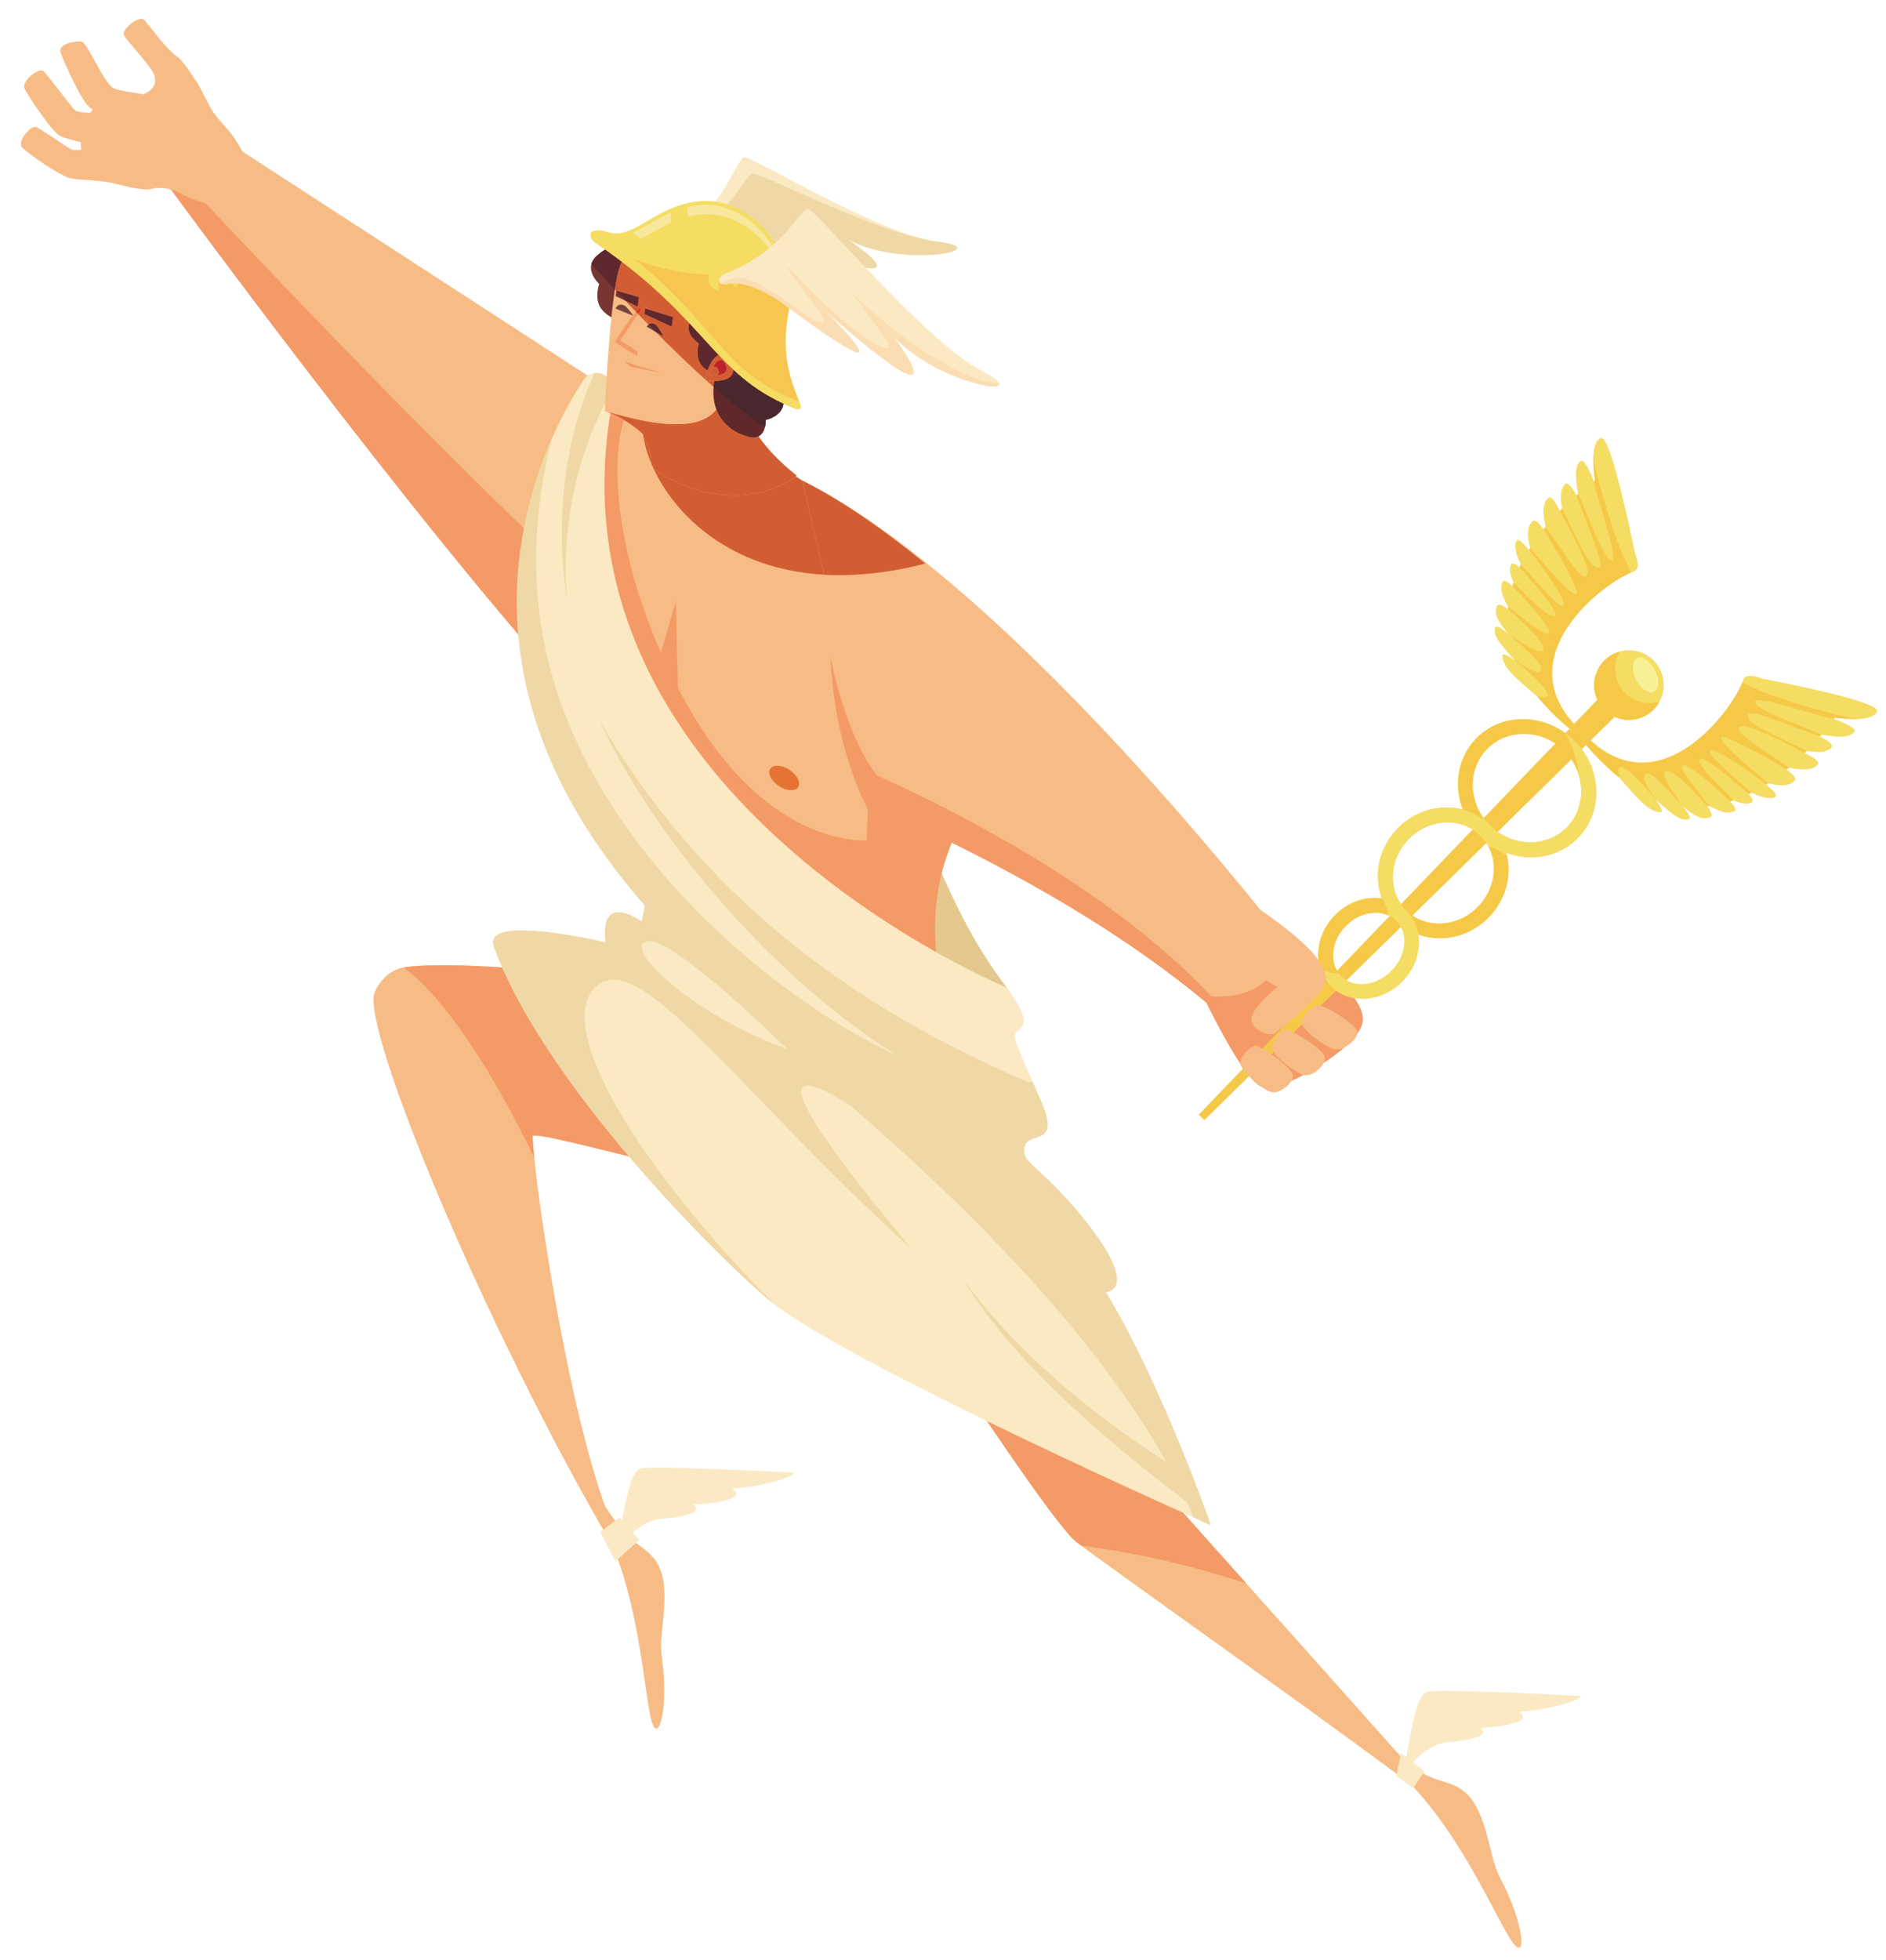 <?xml version="1.0" encoding="UTF-8" standalone="no"?>
<!DOCTYPE svg PUBLIC "-//W3C//DTD SVG 1.1//EN" "http://www.w3.org/Graphics/SVG/1.1/DTD/svg11.dtd">
<svg width="100%" height="100%" viewBox="0 0 619 643" version="1.1" xmlns="http://www.w3.org/2000/svg" xmlns:xlink="http://www.w3.org/1999/xlink" xml:space="preserve" xmlns:serif="http://www.serif.com/" style="fill-rule:evenodd;clip-rule:evenodd;stroke-linejoin:round;stroke-miterlimit:2;">
    <g transform="matrix(1,0,0,1,-624,-106)">
        <g id="Zyklop">
        </g>
        <g id="Schaf" transform="matrix(3.41,-2.395,2.395,3.41,-2203.48,918.256)">
            <g id="Schaaf-Füße" serif:id="Schaaf Füße">
            </g>
            <g id="Schaaf-Körper" serif:id="Schaaf Körper">
            </g>
            <g id="Schaaf-Kopf" serif:id="Schaaf Kopf">
            </g>
        </g>
        <g id="Hermes-evil" serif:id="Hermes evil">
        </g>
        <g id="Hermes-nett" serif:id="Hermes nett" transform="matrix(4.167,0,0,4.167,51.485,-2465.95)">
            <path d="M184.609,637.192C183.108,638.259 184.588,639.569 184.588,639.569C184.588,639.569 184.152,640.77 184.773,641.559C185.386,642.338 186.498,642.594 186.498,642.594L189.954,641.591C189.954,641.591 190.031,639.517 188.789,637.948C186.626,635.218 184.609,637.192 184.609,637.192Z" style="fill:rgb(119,54,50);fill-rule:nonzero;"/>
            <path d="M203.038,669.375C210.575,681.136 211.209,687.829 216.692,694.971L208.05,697.726L203.038,669.375Z" style="fill:rgb(229,200,142);fill-rule:nonzero;"/>
            <path d="M261.709,750.736C260.911,750.687 250.239,750.138 249.741,750.438C249.242,750.736 248.843,751.385 248.045,756.222L248.394,756.472C248.544,755.873 250.115,754.489 251.312,754.39C255.351,754.053 253.967,753.268 253.967,753.268C258.829,752.931 256.997,751.996 256.997,751.996C259.989,751.796 262.507,750.786 261.709,750.736Z" style="fill:rgb(250,233,194);fill-rule:nonzero;"/>
            <path d="M199.747,733.157C198.949,733.108 188.277,732.56 187.778,732.858C187.28,733.157 186.881,733.806 186.083,738.644L186.432,738.893C186.582,738.294 188.152,736.91 189.349,736.811C193.389,736.474 192.005,735.689 192.005,735.689C196.867,735.352 195.034,734.417 195.034,734.417C198.026,734.218 200.545,733.207 199.747,733.157Z" style="fill:rgb(250,233,194);fill-rule:nonzero;"/>
            <path d="M183.39,672.467C170.125,658.005 149.778,630.677 149.778,630.677L151.773,626.089L185.285,647.831L183.39,672.467Z" style="fill:rgb(247,188,133);fill-rule:nonzero;"/>
            <path d="M150.229,629.639L149.778,630.677C149.778,630.677 170.125,658.604 183.39,673.066L184.047,663.925C171.185,651.978 155.799,635.626 150.229,629.639Z" style="fill:rgb(244,154,103);fill-rule:nonzero;"/>
            <path d="M213.311,701.691C209.621,690.619 210.818,685.532 213.012,681.044C214.306,678.397 212.852,668.503 205.831,659.7C200.949,653.579 192.666,651.322 184.687,647.134C184.687,647.134 177.206,664.787 185.485,679.947C193.763,695.108 213.311,701.691 213.311,701.691Z" style="fill:rgb(247,188,133);fill-rule:nonzero;"/>
            <path d="M208.535,699.705L212.046,697.4C209.977,689.217 211.473,685.206 213.361,681.344C213.697,680.656 213.497,679.179 213.413,677.66L206.03,673.9C206.03,673.9 205.736,680.42 205.121,697.987C206.353,698.65 207.508,699.225 208.535,699.705Z" style="fill:rgb(244,154,103);fill-rule:nonzero;"/>
            <path d="M208.799,682.691C205.416,684.483 197.824,683.351 191.967,673.489C186.273,663.901 184.562,652.844 187.313,648.444C186.438,648.024 185.56,647.592 184.687,647.134C184.687,647.134 177.206,664.787 185.485,679.947C193.763,695.108 213.312,701.691 213.312,701.691C211.184,695.308 208.422,686.127 208.799,682.691Z" style="fill:rgb(244,154,103);fill-rule:nonzero;"/>
            <path d="M185.534,738.743C175.859,722.286 165.886,698.399 166.883,695.406C167.064,694.864 167.86,693.555 169.278,693.368C175.012,692.614 192.694,694.738 202.739,697.352L205.781,712.113C196.605,711.215 179.367,705.989 179.351,706.677C179.301,708.772 181.944,728.171 185.534,737.098L185.534,738.743Z" style="fill:rgb(247,188,133);fill-rule:nonzero;"/>
            <path d="M179.47,708.366C179.386,707.545 179.344,706.955 179.351,706.677C179.367,705.989 196.605,711.215 205.781,712.113L202.739,697.352C192.694,694.738 175.012,692.614 169.278,693.368L169.182,693.391C172.223,695.618 175.943,701.052 179.47,708.366Z" style="fill:rgb(244,154,103);fill-rule:nonzero;"/>
            <path d="M206.38,715.953C214.059,727.622 220.543,737.297 222.138,738.594C223.734,739.89 247.472,756.646 249.766,758.74L250.165,758.242C250.165,758.242 230.217,735.9 229.319,734.903C228.422,733.905 218.348,711.365 218.348,711.365L206.38,715.953Z" style="fill:rgb(247,188,133);fill-rule:nonzero;"/>
            <path d="M222.138,738.594C222.219,738.659 222.371,738.775 222.561,738.916C226.616,739.412 231.017,740.398 235.55,741.876C232.261,738.192 229.632,735.251 229.319,734.903C228.422,733.905 218.348,711.365 218.348,711.365L206.38,715.953C214.06,727.622 220.543,737.297 222.138,738.594Z" style="fill:rgb(244,154,103);fill-rule:nonzero;"/>
            <path d="M176.309,691.817C180.697,703.585 196.068,718.231 198.55,720.042C205.931,725.428 232.76,737.297 232.76,737.297C232.76,737.297 228.97,726.325 224.482,718.945C224.482,718.945 227.659,718.879 221.988,712.263C218.997,708.772 217.799,708.772 218.099,707.475C218.398,706.179 221.091,707.675 219.296,703.685C218.537,701.999 217.903,700.527 217.424,699.298C216.769,697.62 219.586,698.985 216.692,694.971C216.692,694.971 179.213,679.585 185.775,648.075C185.853,647.698 185.717,647.307 185.415,647.067L185.05,646.778C184.5,646.41 183.759,646.555 183.388,647.104C180.567,651.288 170.991,668.515 188.576,688.524L188.078,690.12C188.078,690.12 184.886,687.627 185.385,691.717C185.385,691.717 175.228,688.918 176.309,691.817Z" style="fill:rgb(250,233,194);fill-rule:nonzero;"/>
            <path d="M221.988,712.263C218.997,708.772 217.799,708.772 218.099,707.475C218.16,707.211 218.321,707.066 218.523,706.963C196.381,696.528 196.148,689.985 187.315,687.031C187.721,687.527 188.137,688.025 188.576,688.525L188.078,690.12C188.078,690.12 184.886,687.627 185.385,691.717C185.385,691.717 175.228,688.918 176.309,691.817C180.598,703.319 195.371,717.563 198.355,719.893C187.429,708.825 181.239,698.297 184.173,695.059C187.541,691.341 195.204,702.885 209.247,715.604C183.215,684.561 223.347,718.741 226.342,722.266C225.742,721.114 225.119,719.993 224.482,718.945C224.482,718.945 227.659,718.879 221.988,712.263Z" style="fill:rgb(239,216,165);fill-rule:nonzero;"/>
            <path d="M182.093,664.688C182.093,664.688 180.815,656.026 185.77,647.678C185.727,647.441 185.61,647.221 185.415,647.067L185.05,646.778C184.797,646.608 184.502,646.553 184.222,646.591C181.221,653.212 181.343,660.028 182.093,664.688Z" style="fill:rgb(239,216,165);fill-rule:nonzero;"/>
            <path d="M224.482,718.945C224.482,718.945 216.414,712.57 210.743,705.954C207.751,702.463 217.799,708.772 218.099,707.475C218.398,706.179 221.091,707.675 219.296,703.685C219.095,703.239 218.904,702.811 218.722,702.395C211.351,704.023 197.818,695.725 189.524,685.932C178.353,672.741 178.629,660.896 180.825,651.838C177.622,659.237 174.589,673.049 188.19,688.525L187.928,689.759C187.928,689.759 184.587,687.316 185.086,691.404C185.086,691.404 178.805,689.904 176.802,690.71C182.897,691.107 195.186,696.345 204.086,704.009C212.902,711.602 226.078,724.131 231.411,736.694C232.271,737.08 232.76,737.297 232.76,737.297C232.76,737.297 228.97,726.325 224.482,718.945Z" style="fill:rgb(239,216,165);fill-rule:nonzero;"/>
            <path d="M200.146,654.664C195.857,651.322 195.009,647.632 195.109,644.84C195.209,642.047 185.029,649.57 185.029,649.57C185.029,649.57 188.925,650.774 188.676,654.016C193.414,657.307 198.051,656.359 200.146,654.664Z" style="fill:rgb(247,188,133);fill-rule:nonzero;"/>
            <path d="M200.589,655.059L206.429,680.346C220.194,686.53 228.997,692.814 235.281,698.698L240.317,693.493C240.317,693.493 217.843,663.636 200.589,655.059Z" style="fill:rgb(247,188,133);fill-rule:nonzero;"/>
            <path d="M205.888,678.001L206.292,680.708C220.056,686.892 228.997,692.814 235.281,698.698C235.281,698.698 228.921,688.325 205.888,678.001Z" style="fill:rgb(244,154,103);fill-rule:nonzero;"/>
            <path d="M200.255,679.19C200.485,678.839 200.181,678.231 199.575,677.831C198.968,677.433 198.289,677.394 198.058,677.745C197.826,678.096 198.13,678.704 198.737,679.104C199.344,679.502 200.023,679.541 200.255,679.19Z" style="fill:rgb(229,115,52);fill-rule:nonzero;"/>
            <path d="M208.2,679.922C204.31,677.454 202.814,668.926 202.814,668.926C202.814,668.926 202.889,679.174 208.798,685.309L208.2,679.922Z" style="fill:rgb(244,154,103);fill-rule:nonzero;"/>
            <path d="M188.901,739.915C187.716,738.483 186.956,739.167 184.038,734.155L184.338,736.249C188.302,742.907 188.078,753.08 189.05,753.305C189.557,753.422 189.976,750.813 189.499,747.47C189.237,745.638 190.509,741.859 188.901,739.915Z" style="fill:rgb(247,188,133);fill-rule:nonzero;"/>
            <path d="M252.356,758.009C250.757,757.063 250.273,757.964 245.831,754.236L246.821,756.106C252.806,761.027 256.04,770.676 257.031,770.558C257.548,770.496 257.058,767.899 255.478,764.915C254.61,763.279 254.528,759.295 252.356,758.009Z" style="fill:rgb(247,188,133);fill-rule:nonzero;"/>
            <path d="M184.674,737.839L186.17,736.698L187.741,738.456L185.871,740.14L184.674,737.839Z" style="fill:rgb(250,233,194);fill-rule:nonzero;"/>
            <path d="M248.693,758.018L249.591,756.671L247.746,755.25L247.372,757.02L248.693,758.018Z" style="fill:rgb(250,233,194);fill-rule:nonzero;"/>
            <path d="M213.261,717.947C219.595,726.725 230.068,732.809 230.068,732.809L231.514,735.95C225.43,731.412 217.201,724.58 213.261,717.947Z" style="fill:rgb(239,216,165);fill-rule:nonzero;"/>
            <path d="M184.562,673.863C190.696,687.028 205.507,701.541 216.578,704.084L218.809,702.594C204.755,696.694 192.762,687.922 184.562,673.863Z" style="fill:rgb(239,216,165);fill-rule:nonzero;"/>
            <path d="M202.3,662.467C194.917,662.038 190.617,657.822 188.892,654.163C191.117,655.649 193.312,656.211 195.222,656.211C197.263,656.212 198.98,655.57 200.064,654.729C200.241,654.841 200.417,654.952 200.59,655.066L200.589,655.059L202.3,662.467Z" style="fill:rgb(211,93,51);"/>
            <path d="M200.665,655.096C200.662,655.095 200.658,655.093 200.654,655.091C200.658,655.093 200.661,655.095 200.665,655.096ZM200.632,655.08C200.617,655.073 200.604,655.066 200.589,655.059C200.603,655.066 200.618,655.073 200.632,655.08ZM200.146,654.664C200.134,654.654 200.121,654.645 200.109,654.635C200.121,654.645 200.134,654.654 200.146,654.664ZM200.103,654.63C200.09,654.62 200.078,654.611 200.065,654.601C200.078,654.611 200.09,654.62 200.103,654.63ZM200.063,654.599C200.036,654.578 200.01,654.557 199.984,654.536C200.01,654.557 200.037,654.578 200.063,654.599ZM199.984,654.536C198.77,653.568 197.84,652.572 197.135,651.578C197.84,652.572 198.769,653.568 199.984,654.536Z" style="fill:rgb(220,148,145);fill-rule:nonzero;"/>
            <path d="M188.687,653.703C188.404,653.026 188.211,652.375 188.104,651.78C188.451,652.31 188.684,652.947 188.687,653.703Z" style="fill:rgb(211,93,51);fill-rule:nonzero;"/>
            <path d="M185.11,649.597C185.083,649.588 185.056,649.579 185.029,649.57C185.031,649.571 185.059,649.58 185.11,649.597Z" style="fill:rgb(216,134,104);fill-rule:nonzero;"/>
            <path d="M195.222,656.211C193.312,656.211 191.117,655.649 188.892,654.163C188.819,654.009 188.751,653.855 188.687,653.703C188.684,652.947 188.451,652.31 188.104,651.78C188.084,651.667 188.067,651.556 188.053,651.447C188.035,651.315 186.562,650.096 185.11,649.597C185.059,649.58 185.031,649.571 185.029,649.57C186.203,649.902 188.577,650.616 190.637,650.616C191.957,650.616 193.148,650.323 193.812,649.448C194.408,651.048 195.957,651.479 195.957,651.479C196.265,651.612 196.518,651.667 196.727,651.667C196.888,651.667 197.023,651.634 197.135,651.578C197.84,652.572 198.77,653.568 199.984,654.536C200.01,654.557 200.036,654.578 200.063,654.599C200.064,654.599 200.065,654.6 200.065,654.601C200.078,654.611 200.09,654.62 200.103,654.63C200.105,654.632 200.107,654.633 200.109,654.635C200.121,654.645 200.134,654.654 200.146,654.664L200.06,654.727C200.061,654.727 200.063,654.728 200.064,654.729C198.98,655.57 197.263,656.212 195.222,656.211Z" style="fill:rgb(211,93,51);fill-rule:nonzero;"/>
            <path d="M203.542,662.502C203.119,662.502 202.704,662.49 202.3,662.467L200.589,655.059C200.604,655.066 200.617,655.073 200.632,655.08C200.64,655.084 200.647,655.087 200.654,655.091C200.658,655.093 200.662,655.095 200.665,655.096C203.683,656.607 206.945,658.877 210.274,661.592C207.808,662.225 205.569,662.502 203.542,662.502Z" style="fill:rgb(211,93,51);fill-rule:nonzero;"/>
            <path d="M191.072,635.978C194.582,633.004 195.439,629.79 195.976,629.599C196.514,629.406 206.553,635.672 211.282,636.254C216.012,636.836 208.521,638.396 204.187,636.08C204.187,636.08 211.955,641.176 198.792,636.073C198.792,636.073 208.081,640.299 195.74,636.679C194.032,636.178 192.18,636.162 191.442,636.666C190.704,637.17 190.286,636.644 191.072,635.978Z" style="fill:rgb(250,233,194);fill-rule:nonzero;"/>
            <path d="M191.843,636.138C195.352,633.163 196.092,631.093 196.63,630.901C197.168,630.709 206.553,635.672 211.282,636.254C216.012,636.836 208.521,638.396 204.187,636.08C204.187,636.08 211.955,641.176 198.792,636.073C198.792,636.073 208.081,640.299 195.74,636.679C194.032,636.178 192.18,636.162 191.442,636.666C190.704,637.17 191.057,636.804 191.843,636.138Z" style="fill:rgb(239,216,165);fill-rule:nonzero;"/>
            <path d="M185.029,649.57C186.974,650.119 192.217,651.722 193.862,649.378C195.508,647.033 195.508,643.842 195.558,643.293C195.608,642.745 186.967,637.139 186.432,637.758C185.485,638.856 185.029,649.57 185.029,649.57Z" style="fill:rgb(247,188,133);fill-rule:nonzero;"/>
            <path d="M187.276,642.084L185.879,641.511C185.879,641.511 186.054,641.037 186.552,641.262C186.784,641.366 187.276,642.084 187.276,642.084Z" style="fill:rgb(117,69,56);fill-rule:nonzero;"/>
            <path d="M187.568,645.264L185.816,644.149C185.816,644.149 187.404,641.594 187.787,641.497C188.174,641.399 187.568,645.264 187.568,645.264Z" style="fill:rgb(244,154,103);fill-rule:nonzero;"/>
            <path d="M188.026,645.149L186.254,644.029C186.254,644.029 187.865,641.454 188.252,641.357C188.645,641.257 188.026,645.149 188.026,645.149Z" style="fill:rgb(247,188,133);fill-rule:nonzero;"/>
            <path d="M189.634,643.689L188.323,642.94C188.323,642.94 188.558,642.492 189.023,642.779C189.239,642.913 189.634,643.689 189.634,643.689Z" style="fill:rgb(117,69,56);fill-rule:nonzero;"/>
            <path d="M190.286,642.926L188.154,641.935L188.224,641.52L190.399,642.196L190.286,642.926Z" style="fill:rgb(119,54,50);fill-rule:nonzero;"/>
            <path d="M187.612,641.353L185.881,640.528L185.937,640.108L187.703,640.615L187.612,641.353Z" style="fill:rgb(119,54,50);fill-rule:nonzero;"/>
            <path d="M195.957,651.479C197.802,652.277 197.702,650.282 197.702,650.282C197.702,650.282 198.949,650.032 199.099,649.035C199.248,648.038 198.6,646.891 198.6,646.891L195.309,644.497C195.309,644.497 193.82,645.645 193.613,647.539C193.264,650.73 195.957,651.479 195.957,651.479Z" style="fill:rgb(97,40,43);fill-rule:nonzero;"/>
            <path d="M192.291,642.005C190.713,643.126 192.444,644.259 192.444,644.259C192.444,644.259 192.052,645.428 192.796,646.13C193.531,646.823 194.778,646.983 194.778,646.983L198.518,645.778C198.518,645.778 198.45,643.808 196.961,642.414C194.37,639.986 192.291,642.005 192.291,642.005Z" style="fill:rgb(119,54,50);fill-rule:nonzero;"/>
            <path d="M192.955,647.163C193.159,645.356 194.47,644.373 194.996,645.654C195.819,647.659 192.955,647.163 192.955,647.163Z" style="fill:rgb(247,188,133);fill-rule:nonzero;"/>
            <path d="M193.413,646.716C193.525,645.726 194.243,645.188 194.531,645.889C194.982,646.987 193.413,646.716 193.413,646.716Z" style="fill:rgb(225,124,82);fill-rule:nonzero;"/>
            <path d="M193.25,646.807C193.32,646.186 193.771,645.848 193.951,646.288C194.234,646.978 193.25,646.807 193.25,646.807Z" style="fill:rgb(247,188,133);fill-rule:nonzero;"/>
            <path d="M198.6,646.891L197.515,646.102L198.6,646.891ZM184.151,637.638C184.151,637.637 184.152,637.636 184.153,637.635C184.152,637.636 184.151,637.637 184.151,637.638ZM184.154,637.633C184.259,637.484 184.407,637.336 184.609,637.192C184.407,637.336 184.259,637.484 184.154,637.633Z" style="fill:rgb(220,148,145);fill-rule:nonzero;"/>
            <path d="M185.821,640.015C185.137,639.284 184.514,638.605 183.974,638.01C184.007,637.887 184.064,637.762 184.151,637.638C184.151,637.637 184.152,637.636 184.153,637.635C184.153,637.634 184.154,637.633 184.154,637.633C184.259,637.484 184.407,637.336 184.609,637.192C184.609,637.192 185.314,636.502 186.337,636.502C187.045,636.502 187.905,636.832 188.789,637.948C189.057,638.287 189.26,638.647 189.419,639.007C188.11,638.256 186.995,637.71 186.579,637.71C186.51,637.71 186.46,637.726 186.432,637.758C186.199,638.028 185.995,638.882 185.821,640.015Z" style="fill:rgb(94,40,46);fill-rule:nonzero;"/>
            <path d="M193.599,647.682C193.409,647.515 193.219,647.346 193.027,647.174C193.142,647.19 193.381,647.217 193.659,647.217L193.661,647.217C193.641,647.322 193.625,647.429 193.613,647.539C193.608,647.588 193.603,647.635 193.599,647.682ZM192.961,647.114C191.636,645.921 190.292,644.62 189.018,643.337L189.634,643.689C189.634,643.689 189.239,642.913 189.023,642.779C188.91,642.71 188.811,642.683 188.725,642.683C188.616,642.683 188.529,642.726 188.464,642.776C188.424,642.735 188.383,642.693 188.342,642.652C188.361,642.431 188.374,642.222 188.38,642.039L190.286,642.926L190.399,642.196L188.368,641.564C188.351,641.432 188.319,641.355 188.267,641.355C188.262,641.355 188.257,641.355 188.252,641.357C188.175,641.376 188.049,641.494 187.896,641.671C187.879,641.56 187.848,641.495 187.801,641.495C187.797,641.495 187.792,641.496 187.787,641.497C187.718,641.515 187.609,641.613 187.478,641.761C187.195,641.468 186.919,641.179 186.649,640.895L187.612,641.353L187.703,640.615L185.937,640.108L185.933,640.135C185.896,640.095 185.858,640.055 185.821,640.015C185.995,638.882 186.199,638.028 186.432,637.758C186.46,637.726 186.51,637.71 186.579,637.71C186.995,637.71 188.11,638.256 189.419,639.007C189.419,639.008 189.42,639.008 189.42,639.009C190.668,639.725 192.092,640.628 193.255,641.423C192.649,641.657 192.291,642.005 192.291,642.005C190.713,643.126 192.444,644.259 192.444,644.259C192.444,644.259 192.052,645.428 192.796,646.13C192.897,646.225 193.008,646.31 193.123,646.386C193.05,646.608 192.994,646.852 192.961,647.114Z" style="fill:rgb(211,93,51);fill-rule:nonzero;"/>
            <path d="M187.666,641.956C187.603,641.891 187.54,641.826 187.478,641.761C187.609,641.613 187.718,641.515 187.787,641.497C187.792,641.496 187.797,641.495 187.801,641.495C187.848,641.495 187.879,641.56 187.896,641.671C187.825,641.755 187.747,641.851 187.666,641.956Z" style="fill:rgb(206,59,41);fill-rule:nonzero;"/>
            <path d="M188.342,642.652C188.114,642.418 187.888,642.186 187.666,641.956C187.747,641.851 187.825,641.755 187.896,641.671C188.049,641.494 188.175,641.376 188.252,641.357C188.257,641.355 188.262,641.355 188.267,641.355C188.319,641.355 188.351,641.432 188.368,641.564L188.224,641.52L188.154,641.935L188.38,642.039C188.374,642.222 188.361,642.431 188.342,642.652Z" style="fill:rgb(211,93,51);fill-rule:nonzero;"/>
            <path d="M189.634,643.689L189.018,643.337C188.832,643.149 188.647,642.963 188.464,642.776C188.529,642.726 188.616,642.683 188.725,642.683C188.811,642.683 188.91,642.71 189.023,642.779C189.239,642.913 189.634,643.689 189.634,643.689Z" style="fill:rgb(95,41,45);fill-rule:nonzero;"/>
            <path d="M190.286,642.926L188.38,642.039L188.154,641.935L188.224,641.52L188.368,641.564L190.399,642.196L190.286,642.926Z" style="fill:rgb(94,40,46);fill-rule:nonzero;"/>
            <path d="M187.612,641.353L186.649,640.895C186.405,640.637 186.166,640.383 185.933,640.135L185.937,640.108L187.703,640.615L187.612,641.353Z" style="fill:rgb(94,40,46);fill-rule:nonzero;"/>
            <path d="M197.645,650.834C196.412,650.038 195.025,648.935 193.599,647.682C193.603,647.635 193.608,647.588 193.613,647.539C193.625,647.429 193.641,647.322 193.661,647.217C194.028,647.217 194.462,647.169 194.766,646.982C194.773,646.983 194.778,646.983 194.778,646.983L197.515,646.102L198.6,646.891C198.6,646.891 199.123,647.817 199.121,648.728C199.121,648.831 199.114,648.934 199.099,649.035C198.949,650.032 197.702,650.282 197.702,650.282C197.702,650.282 197.714,650.54 197.645,650.834Z" style="fill:rgb(73,39,44);fill-rule:nonzero;"/>
            <path d="M194.778,646.983C194.778,646.983 194.773,646.983 194.766,646.982C195.114,646.767 195.29,646.37 194.996,645.654C194.831,645.252 194.588,645.073 194.326,645.073C193.885,645.073 193.39,645.582 193.123,646.386C193.008,646.31 192.897,646.225 192.796,646.13C192.052,645.428 192.444,644.259 192.444,644.259C192.444,644.259 190.713,643.126 192.291,642.005C192.291,642.005 192.649,641.657 193.255,641.423C194.587,642.336 195.575,643.107 195.558,643.293C195.541,643.478 195.529,643.961 195.46,644.607L197.515,646.102L194.778,646.983Z" style="fill:rgb(94,40,46);fill-rule:nonzero;"/>
            <path d="M193.659,647.217C193.381,647.217 193.142,647.19 193.027,647.174C193.005,647.154 192.983,647.134 192.961,647.114C192.994,646.852 193.05,646.608 193.123,646.386C193.39,645.582 193.885,645.073 194.326,645.073C194.588,645.073 194.831,645.252 194.996,645.654C195.29,646.37 195.114,646.767 194.766,646.982C194.462,647.169 194.028,647.217 193.661,647.217L193.659,647.217ZM193.558,646.15C193.415,646.258 193.285,646.497 193.25,646.807C193.25,646.807 193.358,646.825 193.492,646.825C193.619,646.825 193.768,646.809 193.872,646.744C194.295,646.73 194.816,646.583 194.531,645.889C194.44,645.668 194.307,645.57 194.164,645.57C193.949,645.57 193.711,645.791 193.558,646.15Z" style="fill:rgb(211,93,51);fill-rule:nonzero;"/>
            <path d="M193.872,646.744C193.992,646.671 194.052,646.534 193.951,646.288C193.894,646.15 193.811,646.088 193.721,646.088C193.668,646.088 193.612,646.11 193.558,646.15C193.711,645.791 193.949,645.57 194.164,645.57C194.307,645.57 194.44,645.668 194.531,645.889C194.816,646.583 194.295,646.73 193.872,646.744Z" style="fill:rgb(189,34,40);fill-rule:nonzero;"/>
            <path d="M193.492,646.825C193.358,646.825 193.25,646.807 193.25,646.807C193.285,646.497 193.415,646.258 193.558,646.15C193.612,646.11 193.668,646.088 193.721,646.088C193.811,646.088 193.894,646.15 193.951,646.288C194.052,646.534 193.992,646.671 193.872,646.744C193.768,646.809 193.619,646.825 193.492,646.825Z" style="fill:rgb(211,93,51);fill-rule:nonzero;"/>
            <path d="M184.338,636.35C193.21,642.42 193.501,646.635 199.647,649.228C201.96,650.203 198.45,647.545 199.448,642.109C200.445,636.673 196.306,632.971 192.915,633.042C189.218,633.12 187.404,636.15 185.325,635.506C183.702,635.003 183.627,635.863 184.338,636.35Z" style="fill:rgb(245,220,98);fill-rule:nonzero;"/>
            <path d="M190.222,633.948C189.041,634.466 188.093,635.176 187.207,635.546C187.488,635.684 187.711,635.855 187.852,636.049C188.558,635.675 189.324,635.166 190.222,634.758L190.222,633.948Z" style="fill:rgb(247,232,158);fill-rule:nonzero;"/>
            <path d="M192.889,633.332C192.4,633.343 191.945,633.406 191.519,633.507L191.519,634.296C191.977,634.18 192.465,634.101 192.998,634.09C195.578,634.035 198.598,636.253 199.289,639.765C198.916,635.817 195.651,633.274 192.889,633.332Z" style="fill:rgb(247,232,158);fill-rule:nonzero;"/>
            <path d="M199.448,642.109C199.876,639.776 199.354,637.767 198.356,636.233C198.407,636.472 198.408,636.706 198.354,636.932C197.916,638.762 194.044,639.402 189.707,638.362C187.253,637.775 185.177,636.774 183.915,635.685C183.891,635.89 184.047,636.15 184.338,636.35C193.21,642.42 193.501,646.635 199.647,649.228C201.96,650.203 198.45,647.545 199.448,642.109Z" style="fill:rgb(246,198,80);fill-rule:nonzero;"/>
            <path d="M199.448,642.109C199.514,641.747 199.554,641.395 199.577,641.049C199.558,641.191 199.549,641.329 199.523,641.474C199.456,641.836 199.411,642.185 199.381,642.523C199.401,642.386 199.422,642.249 199.448,642.109Z" style="fill:rgb(245,220,98);fill-rule:nonzero;"/>
            <path d="M199.722,648.592C193.576,645.999 193.565,641.709 184.693,635.639C184.565,635.551 184.183,635.526 184.11,635.425C183.756,635.597 183.894,636.046 184.338,636.35C193.21,642.42 193.501,646.635 199.647,649.228C200.537,649.604 200.564,649.439 200.318,648.786C200.19,648.773 199.999,648.709 199.722,648.592Z" style="fill:rgb(245,220,98);fill-rule:nonzero;"/>
            <path d="M195.627,639.224C195.627,638.703 195.08,638.282 194.405,638.282C193.73,638.282 193.183,638.703 193.183,639.224C193.183,639.743 193.73,640.164 194.405,640.164C195.08,640.164 195.627,639.743 195.627,639.224Z" style="fill:rgb(245,220,98);fill-rule:nonzero;"/>
            <path d="M195.764,640.618C195.538,639.974 194.943,639.37 194.569,639.162C194.32,639.025 194.125,639.032 194.055,639.165C193.967,639.328 193.899,639.993 194.249,640.501C194.996,641.586 196.18,641.807 195.764,640.618Z" style="fill:rgb(246,198,80);fill-rule:nonzero;"/>
            <path d="M194.66,638.705C199.113,636.924 200.42,633.656 201.019,633.656C201.617,633.656 210.219,644.092 214.757,646.436C219.296,648.779 211.317,647.632 207.726,643.643C207.726,643.643 213.86,651.772 202.34,641.648C202.34,641.648 210.27,649.438 199.099,641.15C197.553,640.002 195.708,639.304 194.81,639.554C193.912,639.803 193.663,639.105 194.66,638.705Z" style="fill:rgb(250,233,194);fill-rule:nonzero;"/>
            <path d="M199.396,699.811C192.163,697.226 186.325,691.859 188.323,691.333C190.322,690.807 199.396,699.811 199.396,699.811Z" style="fill:rgb(250,233,194);fill-rule:nonzero;"/>
            <path d="M216.086,647.364C214.214,647.48 210.223,645.31 206.221,641.858C205.623,641.342 205.062,640.823 204.525,640.306L204.673,640.512C206.644,643.281 208.097,644.812 207.083,644.619C206.069,644.428 203.347,642.277 201.002,639.817C199.943,638.704 199.039,637.813 199.549,638.529C201.52,641.299 202.973,642.829 201.959,642.637C200.973,642.45 197.297,638.93 195.427,639.117C194.358,639.224 193.912,639.803 194.81,639.554C195.708,639.304 197.553,640.002 199.099,641.15C210.27,649.438 202.34,641.648 202.34,641.648C213.86,651.772 207.726,643.643 207.726,643.643C210.669,646.913 216.556,648.272 216.086,647.364Z" style="fill:rgb(250,221,178);fill-rule:nonzero;"/>
            <path d="M186.565,645.638L187.061,646.095C187.897,646.267 189.725,646.61 189.725,646.61C189.725,646.61 187.192,645.952 186.565,645.638Z" style="fill:rgb(244,154,103);fill-rule:nonzero;"/>
            <path d="M190.623,664.563L190.847,673.24L189.052,669.949L190.623,664.563Z" style="fill:rgb(244,154,103);fill-rule:nonzero;"/>
            <path d="M238.844,690.522C241.528,693.345 244.9,695.659 244.735,697.622C244.572,699.585 238.321,703.362 236.782,702.79C235.243,702.218 232.139,695.607 232.139,695.607C237.015,696.124 238.227,693.571 238.844,690.522Z" style="fill:rgb(244,154,103);fill-rule:nonzero;"/>
            <path d="M260.581,676.326C258.855,674.619 256.146,674.553 254.54,676.176C252.934,677.8 253.03,680.509 254.756,682.216C256.482,683.922 259.191,683.989 260.797,682.365C262.403,680.741 262.307,678.032 260.581,676.326ZM253.958,683.023C251.759,680.849 251.636,677.398 253.682,675.328C255.728,673.259 259.181,673.345 261.38,675.519C263.578,677.692 263.701,681.145 261.655,683.214C259.609,685.282 256.156,685.197 253.958,683.023Z" style="fill:rgb(246,200,71);fill-rule:nonzero;"/>
            <path d="M253.981,682.999C252.487,681.522 249.965,681.641 248.359,683.265C246.753,684.888 246.662,687.411 248.156,688.889C249.65,690.366 252.172,690.247 253.778,688.624C255.384,687 255.475,684.477 253.981,682.999ZM247.358,689.696C245.391,687.751 245.455,684.485 247.502,682.416C249.548,680.348 252.813,680.247 254.779,682.192C256.746,684.137 256.682,687.402 254.635,689.472C252.589,691.541 249.324,691.642 247.358,689.696Z" style="fill:rgb(246,200,71);fill-rule:nonzero;"/>
            <path d="M266.472,671.788L265.054,670.385L231.808,704.98L232.247,705.413L266.472,671.788Z" style="fill:rgb(246,200,71);fill-rule:nonzero;"/>
            <path d="M247.358,689.696C246.37,688.72 244.596,688.906 243.402,690.113C242.209,691.32 242.042,693.097 243.029,694.073C244.016,695.05 245.791,694.862 246.984,693.655C248.177,692.449 248.345,690.673 247.358,689.696ZM242.231,694.88C240.77,693.436 240.911,690.917 242.545,689.266C244.178,687.613 246.695,687.444 248.156,688.889C249.616,690.333 249.475,692.852 247.841,694.504C246.208,696.155 243.691,696.324 242.231,694.88Z" style="fill:rgb(245,220,98);fill-rule:nonzero;"/>
            <path d="M261.38,675.519C261.151,675.293 260.907,675.095 260.653,674.914C261.298,676.032 261.674,677.194 261.733,678.204C262.192,679.655 261.89,681.261 260.797,682.365C259.191,683.989 256.482,683.922 254.756,682.216C254.585,682.047 254.435,681.865 254.296,681.679C253.77,681.556 253.236,681.395 252.7,681.195C252.989,681.857 253.408,682.48 253.958,683.023C256.156,685.197 259.609,685.282 261.655,683.214C263.701,681.145 263.578,677.692 261.38,675.519Z" style="fill:rgb(245,220,98);fill-rule:nonzero;"/>
            <path d="M263.743,669.229C262.677,670.306 262.687,672.042 263.764,673.108C264.841,674.173 266.578,674.163 267.643,673.086C268.708,672.009 268.698,670.273 267.622,669.207C266.545,668.143 264.808,668.151 263.743,669.229Z" style="fill:rgb(245,220,98);fill-rule:nonzero;"/>
            <path d="M265.414,671.794C264.523,670.912 264.375,669.576 264.949,668.53C264.507,668.654 264.088,668.879 263.743,669.229C262.677,670.306 262.687,672.042 263.764,673.108C264.841,674.173 266.578,674.163 267.643,673.086C267.827,672.9 267.967,672.69 268.087,672.472C267.168,672.731 266.142,672.514 265.414,671.794Z" style="fill:rgb(246,200,71);fill-rule:nonzero;"/>
            <path d="M247.901,688.607C246.679,687.107 246.851,684.789 248.359,683.265C249.965,681.641 252.487,681.522 253.981,682.999C254.227,683.242 254.426,683.516 254.586,683.807C255.107,684.001 255.614,684.269 256.094,684.609C255.901,683.714 255.467,682.872 254.779,682.192C252.813,680.247 249.548,680.348 247.502,682.416C245.456,684.485 245.391,687.751 247.358,689.696C247.675,690.01 248.028,690.265 248.402,690.472C248.132,689.862 247.963,689.233 247.901,688.607Z" style="fill:rgb(245,220,98);fill-rule:nonzero;"/>
            <path d="M243.402,690.113C244.383,689.122 245.75,688.832 246.755,689.297C246.672,688.837 246.515,688.383 246.277,687.957C245.011,687.758 243.596,688.203 242.545,689.266C241.339,690.484 240.949,692.176 241.414,693.559C241.885,693.748 242.378,693.854 242.868,693.869C242.08,692.865 242.285,691.243 243.402,690.113Z" style="fill:rgb(246,200,71);fill-rule:nonzero;"/>
            <path d="M261.423,674.919L261.696,674.554C256.045,668.965 263.318,663.149 266.069,662.212C266.516,662.06 266.441,661.515 266.156,660.724C265.635,658.17 264.169,651.344 263.461,651.713C262.945,651.983 262.743,652.827 263.016,655.06L262.931,655.122C262.506,654.061 262.124,653.346 261.906,653.503C261.51,653.788 261.385,654.467 261.696,656.114L261.568,656.224C261.18,655.542 260.853,655.15 260.674,655.325C260.349,655.644 260.233,656.195 260.436,657.275L260.263,657.448C259.894,656.712 259.568,656.26 259.368,656.411C258.969,656.714 258.838,657.337 259.122,658.708L258.969,658.9C258.59,658.368 258.271,658.081 258.091,658.259C257.719,658.627 257.611,659.218 257.918,660.36L257.823,660.515C257.333,659.936 256.95,659.598 256.842,659.789C256.648,660.137 256.699,660.661 257.19,661.662L257.079,661.886C256.734,661.606 256.483,661.494 256.41,661.672C256.269,662.014 256.297,662.438 256.605,663.089C256.574,663.183 256.545,663.278 256.518,663.373C256.138,663.012 255.85,662.837 255.754,663.017C255.538,663.421 255.602,663.978 256.18,665.005L256.16,665.166C255.72,664.848 255.386,664.711 255.295,664.937C255.076,665.478 255.265,666.028 256.187,667.113L256.187,667.116C255.65,666.667 255.235,666.412 255.161,666.618C254.982,667.116 255.307,667.704 256.691,669.176L256.703,669.204C256.14,668.803 255.702,668.58 255.732,668.89C255.808,669.676 256.358,670.294 258.474,672.05C259.884,673.77 261.423,674.919 261.423,674.919Z" style="fill:rgb(245,220,98);fill-rule:nonzero;"/>
            <path d="M261.696,674.554C256.342,669.26 262.856,663.647 265.868,662.285C265.223,661.034 264.533,659.354 264.013,657.52C263.523,655.79 262.997,654.334 262.902,653.076C262.878,653.567 262.912,654.213 263.016,655.06L262.931,655.122C263.125,656.344 264.902,661.164 264.351,661.309C263.735,661.471 262.284,657.3 261.696,656.114L261.568,656.224C262.826,659.625 263.736,661.648 263.349,661.861C262.719,662.209 261.769,660.019 260.436,657.275L260.263,657.448C260.988,658.859 262.892,662.172 262.331,662.571C261.857,662.909 260.627,660.747 259.122,658.708L258.969,658.9C260.204,660.785 261.777,663.774 261.597,663.951C261.226,664.319 259.241,661.866 257.918,660.36L257.823,660.515C260.078,663.36 260.67,664.664 260.562,664.857C260.368,665.203 259.359,664.122 257.19,661.662L257.079,661.886C259.521,664.563 259.987,665.476 259.915,665.653C259.773,665.995 259.032,665.552 256.605,663.089C256.574,663.183 256.545,663.278 256.518,663.373C258.626,665.466 259.523,666.852 259.428,667.031C259.213,667.436 257.943,666.369 256.18,665.005L256.16,665.166C258.635,667.265 259.049,668.131 258.959,668.356C258.741,668.898 257.353,667.889 256.187,667.113L256.187,667.116C258.682,669.239 258.866,669.737 258.792,669.943C258.613,670.442 257.663,669.844 256.691,669.176L256.703,669.204C258.39,670.527 259.251,671.538 259.297,671.845C259.37,672.339 258.644,672.043 258.474,672.05C259.884,673.77 261.423,674.919 261.423,674.919L261.696,674.554Z" style="fill:rgb(246,200,71);fill-rule:nonzero;"/>
            <path d="M262.047,675.537L262.409,675.26C268.061,680.849 273.797,673.513 274.703,670.751C274.85,670.303 275.396,670.371 276.19,670.647C278.749,671.14 285.591,672.53 285.23,673.243C284.966,673.761 284.123,673.973 281.888,673.725L281.826,673.81C282.893,674.223 283.612,674.598 283.457,674.817C283.176,675.216 282.499,675.349 280.848,675.057L280.74,675.186C281.426,675.567 281.821,675.888 281.649,676.068C281.334,676.399 280.783,676.521 279.701,676.329L279.53,676.504C280.27,676.864 280.726,677.187 280.577,677.388C280.279,677.789 279.657,677.926 278.283,677.658L278.093,677.814C278.629,678.188 278.919,678.503 278.743,678.685C278.38,679.061 277.79,679.176 276.644,678.881L276.491,678.978C277.075,679.461 277.418,679.84 277.227,679.949C276.881,680.148 276.357,680.103 275.351,679.623L275.128,679.735C275.412,680.079 275.526,680.328 275.349,680.403C275.009,680.548 274.585,680.525 273.931,680.224C273.837,680.256 273.742,680.285 273.647,680.315C274.013,680.69 274.19,680.977 274.012,681.074C273.61,681.294 273.053,681.236 272.019,680.67L271.858,680.692C272.181,681.128 272.321,681.461 272.097,681.554C271.558,681.779 271.005,681.596 269.91,680.687L269.908,680.686C270.363,681.218 270.623,681.631 270.417,681.707C269.922,681.892 269.33,681.572 267.843,680.205L267.814,680.193C268.221,680.751 268.449,681.188 268.139,681.161C267.353,681.094 266.728,680.551 264.949,678.454C263.214,677.063 262.047,675.537 262.047,675.537Z" style="fill:rgb(245,220,98);fill-rule:nonzero;"/>
            <path d="M262.409,675.26C267.763,680.555 273.303,673.98 274.631,670.952C275.89,671.584 277.578,672.255 279.417,672.755C281.152,673.227 282.614,673.735 283.873,673.817C283.381,673.846 282.736,673.818 281.888,673.725L281.826,673.81C280.603,673.63 275.763,671.906 275.625,672.458C275.469,673.076 279.656,674.482 280.848,675.057L280.74,675.186C277.326,673.965 275.293,673.077 275.084,673.467C274.742,674.1 276.943,675.025 279.701,676.329L279.53,676.504C278.111,675.795 274.778,673.927 274.384,674.493C274.052,674.971 276.227,676.176 278.283,677.658L278.093,677.814C276.194,676.599 273.189,675.06 273.013,675.241C272.649,675.617 275.124,677.574 276.644,678.881L276.491,678.978C273.621,676.754 272.311,676.177 272.119,676.286C271.774,676.484 272.867,677.482 275.351,679.623L275.128,679.735C272.425,677.325 271.506,676.868 271.33,676.942C270.989,677.087 271.441,677.824 273.931,680.224C273.837,680.256 273.742,680.285 273.647,680.315C271.531,678.229 270.135,677.347 269.957,677.444C269.555,677.664 270.635,678.922 272.019,680.67L271.858,680.692C269.733,678.239 268.861,677.834 268.637,677.928C268.099,678.152 269.122,679.529 269.91,680.687L269.908,680.686C267.757,678.215 267.257,678.036 267.051,678.112C266.556,678.297 267.164,679.24 267.843,680.205L267.814,680.193C266.472,678.522 265.452,677.672 265.145,677.629C264.651,677.562 264.954,678.283 264.949,678.454C263.214,677.063 262.047,675.537 262.047,675.537L262.409,675.26Z" style="fill:rgb(246,200,71);fill-rule:nonzero;"/>
            <path d="M266.285,669.047C265.899,669.299 265.907,670.088 266.304,670.81C266.7,671.531 267.335,671.913 267.721,671.661C268.108,671.409 268.099,670.62 267.702,669.899C267.306,669.176 266.671,668.795 266.285,669.047Z" style="fill:rgb(247,240,150);fill-rule:nonzero;"/>
            <path d="M236.656,688.842C240.47,691.489 241.791,693.077 241.842,694.28C241.893,695.483 238.244,698.164 237.894,698.516C237.45,698.961 235.543,698.159 236.025,697.122C236.506,696.085 238.025,694.924 238.025,694.924C238.025,694.924 235.123,693.693 235.798,691.489C236.304,689.836 236.656,688.842 236.656,688.842Z" style="fill:rgb(247,188,133);fill-rule:nonzero;"/>
            <path d="M241.274,696.351C242.132,696.586 244.139,697.863 244.287,698.419C244.436,698.975 243.209,700.028 242.439,699.812C241.67,699.595 240.061,698.343 239.942,697.81C239.822,697.275 240.87,696.24 241.274,696.351Z" style="fill:rgb(247,188,133);fill-rule:nonzero;"/>
            <path d="M238.77,698.299C239.598,698.536 241.568,699.839 241.737,700.408C241.906,700.979 240.792,702.067 240.049,701.847C239.307,701.628 237.717,700.35 237.577,699.803C237.437,699.255 238.382,698.187 238.77,698.299Z" style="fill:rgb(247,188,133);fill-rule:nonzero;"/>
            <path d="M236.37,699.564C237.183,699.847 239.077,701.259 239.213,701.838C239.349,702.417 238.176,703.44 237.447,703.179C236.718,702.918 235.203,701.552 235.094,700.997C234.985,700.442 235.989,699.43 236.37,699.564Z" style="fill:rgb(247,188,133);fill-rule:nonzero;"/>
            <path d="M151.778,632.525C150.985,632.097 150.112,631.865 149.212,632.11C148.522,632.299 145.383,631.457 145.026,631.118C144.638,630.751 143.117,629.398 144.053,627.015C144.878,624.914 146.347,624.374 147.551,624.775C148.755,625.178 151.495,623.17 152.001,623.157C153.218,623.125 153.159,625.061 154.821,626.836C159.223,631.534 156.283,634.961 151.778,632.525Z" style="fill:rgb(247,188,133);fill-rule:nonzero;"/>
            <path d="M154.451,627.121C154.482,626.329 152.207,622.254 151.378,621.71C150.548,621.166 149.149,619.22 148.763,618.799C148.376,618.378 146.924,619.53 147.159,619.995C147.394,620.461 149.391,622.533 149.565,623.175C149.911,624.454 148.4,624.7 147.964,624.923C148.372,625.806 154.364,629.341 154.451,627.121Z" style="fill:rgb(247,188,133);fill-rule:nonzero;"/>
            <path d="M150.05,624.894C148.627,624.593 146.706,624.39 146.322,624.154C145.492,623.646 144.286,620.559 143.82,620.494C143.35,620.429 141.908,620.649 142.173,621.386C142.424,622.085 143.873,625.329 144.496,625.714C145.093,626.084 147.678,627.05 147.936,627.059C148.193,627.067 150.533,624.996 150.05,624.894Z" style="fill:rgb(247,188,133);fill-rule:nonzero;"/>
            <path d="M147.549,626.146C146.005,626.061 143.653,626.235 143.29,625.892C142.926,625.547 141.051,622.971 140.776,622.788C140.432,622.561 139.025,623.622 139.329,624.213C139.632,624.804 141.456,627.578 142.147,627.927C142.839,628.276 145.407,628.79 145.676,628.756C145.946,628.723 148.09,626.176 147.549,626.146Z" style="fill:rgb(247,188,133);fill-rule:nonzero;"/>
            <path d="M146.844,628.443C145.27,628.742 143.42,629.199 142.986,628.97C142.552,628.741 140.539,627.311 140.225,627.21C139.834,627.084 138.705,628.347 139.126,628.818C139.547,629.29 142.181,631.103 142.946,631.256C143.712,631.41 145.476,631.399 146.583,631.704C146.861,631.78 147.396,628.339 146.844,628.443Z" style="fill:rgb(247,188,133);fill-rule:nonzero;"/>
        </g>
        <g id="Kirke-evil" serif:id="Kirke evil">
        </g>
        <g id="Kirke-nett" serif:id="Kirke nett">
        </g>
        <g id="Helios">
        </g>
        <g id="Mutter">
        </g>
        <g id="Theresias">
        </g>
        <g id="Odysseus">
        </g>
    </g>
</svg>

